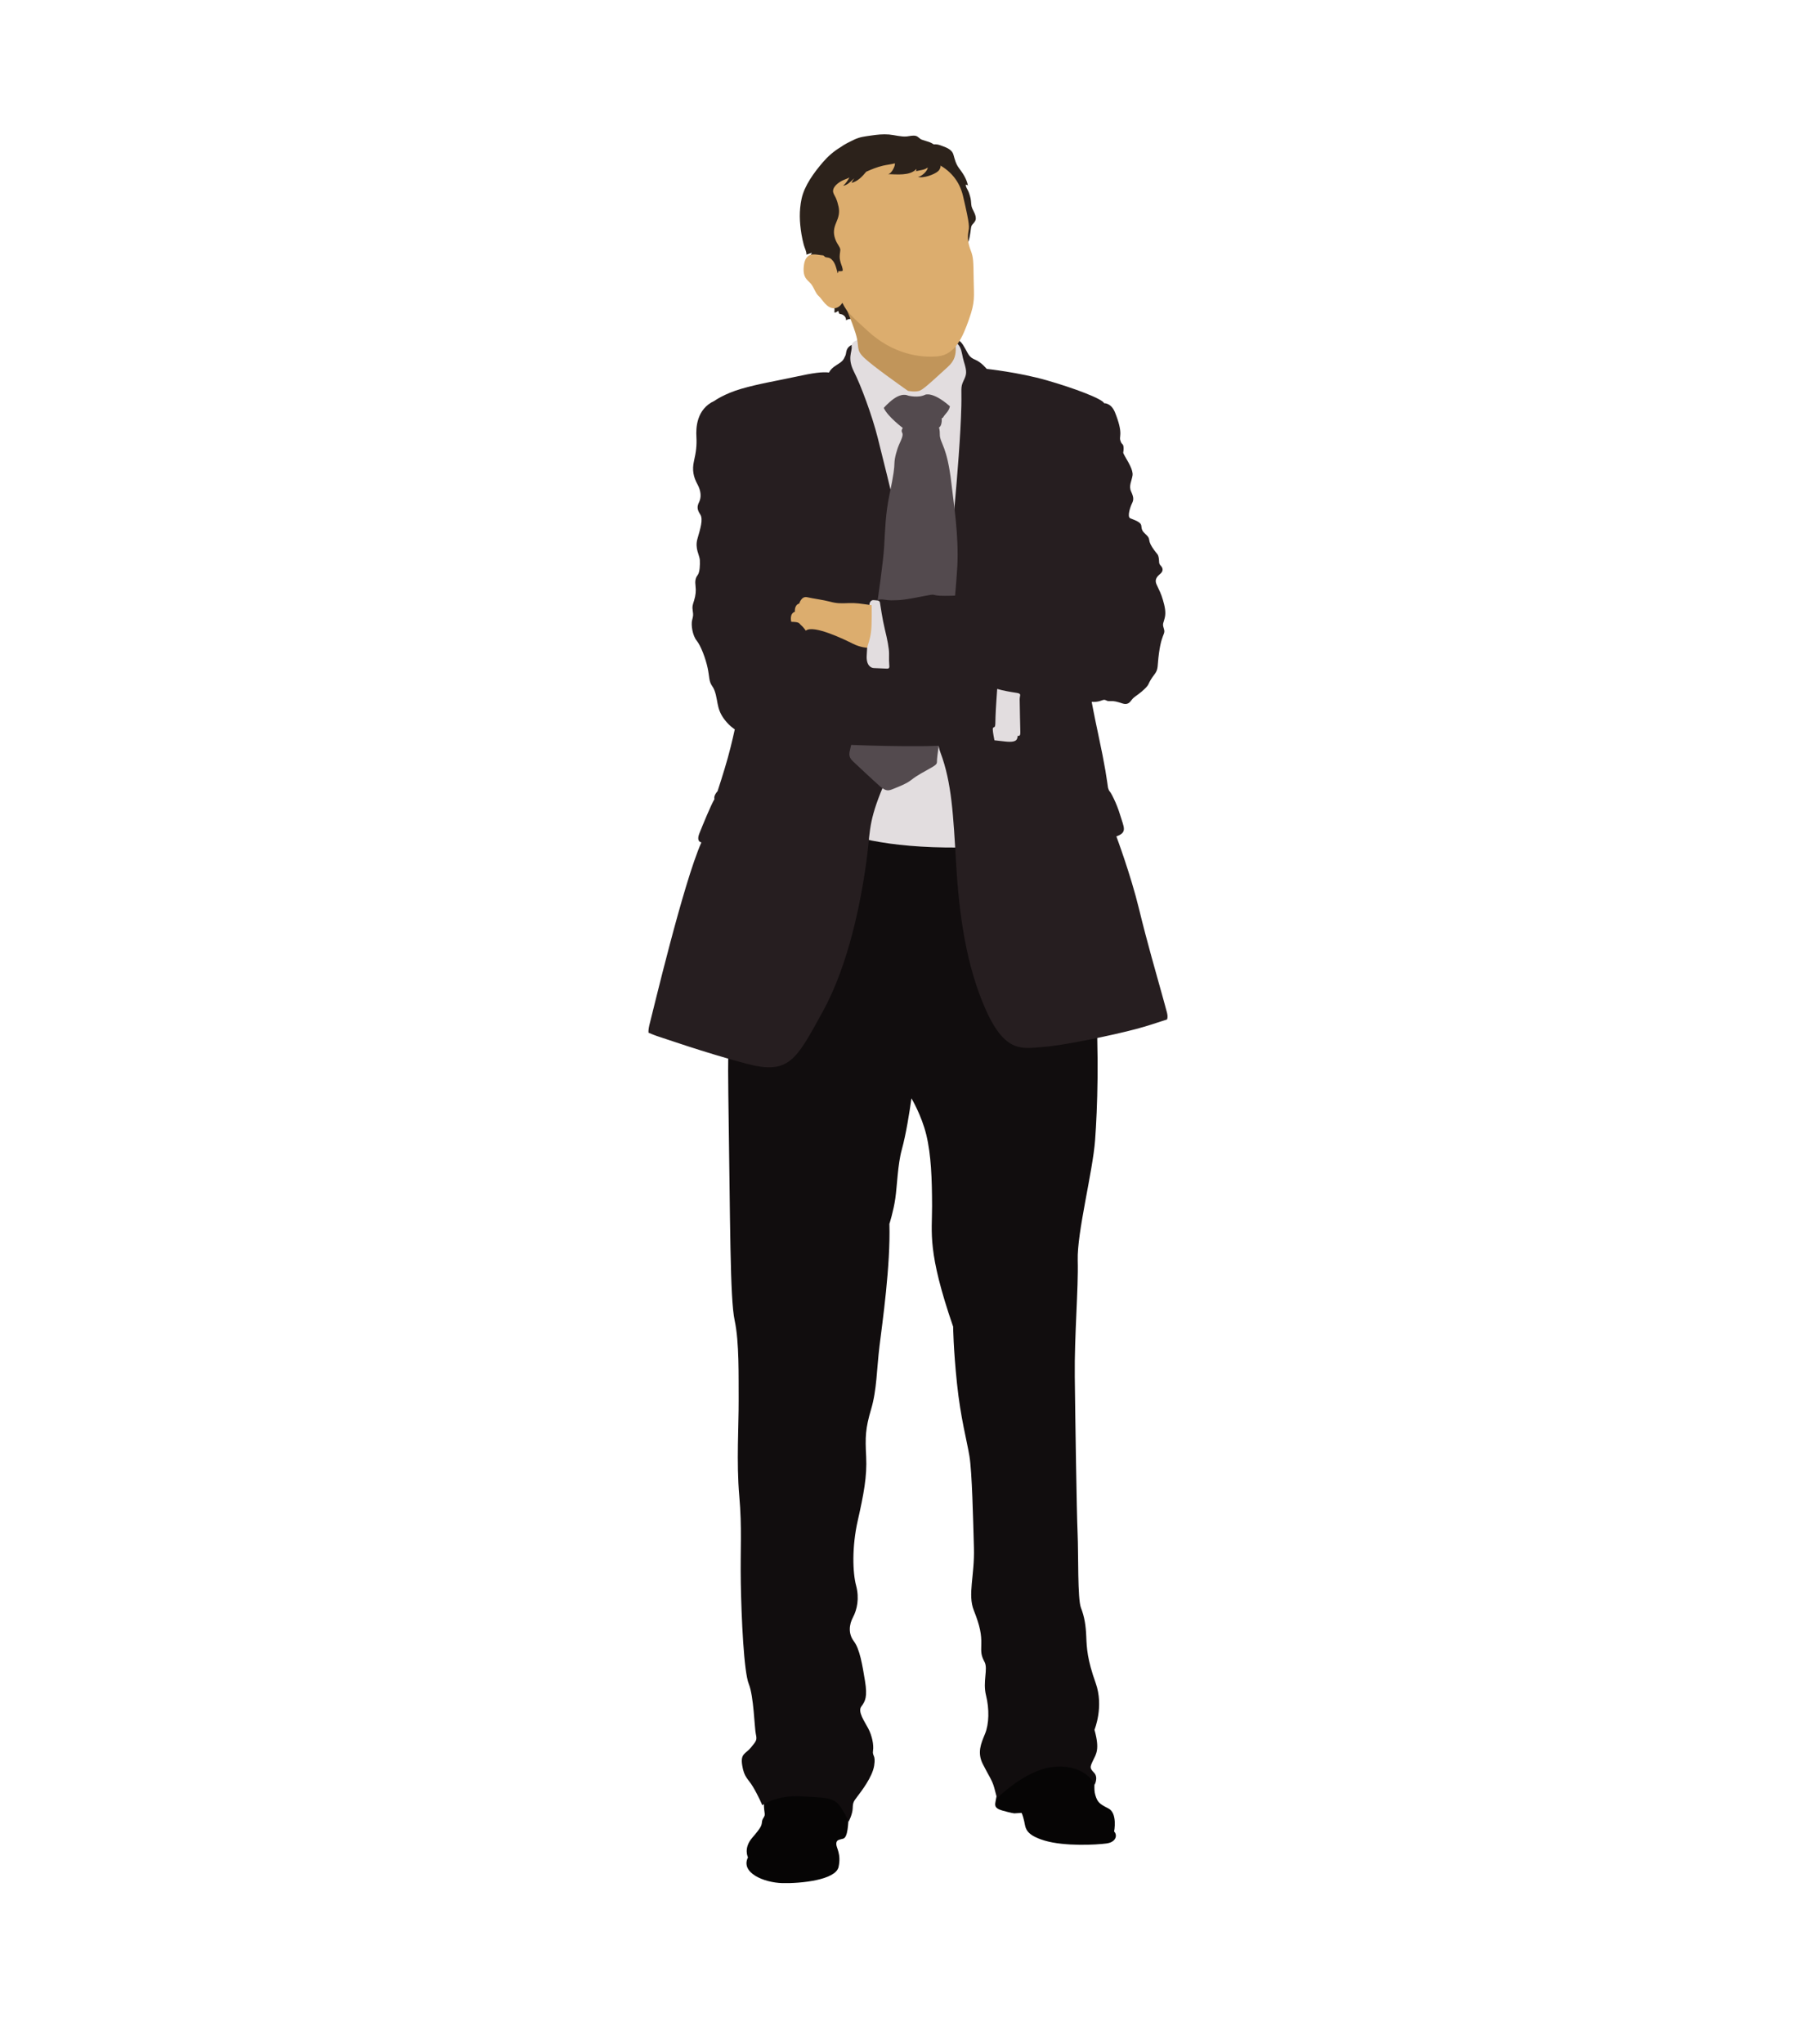<?xml version="1.0" encoding="utf-8"?>
<!-- Generator: Adobe Illustrator 17.0.0, SVG Export Plug-In . SVG Version: 6.00 Build 0)  -->
<!DOCTYPE svg PUBLIC "-//W3C//DTD SVG 1.1//EN" "http://www.w3.org/Graphics/SVG/1.1/DTD/svg11.dtd">
<svg version="1.1" id="Layer_1" xmlns="http://www.w3.org/2000/svg" xmlns:xlink="http://www.w3.org/1999/xlink" x="0px" y="0px"
	 width="355px" height="402px" viewBox="0 0 355 402" enable-background="new 0 0 355 402" xml:space="preserve">
<g>
	<g>
		<path fill="#060505" d="M167.861,348.93c-0.258,2.755-0.702,5.318-0.819,7.574c-0.122,2.259-0.187,4.891-1.133,5.119
			c-0.945,0.229-1.323,0.28-1.342,1.034c-0.02,0.752,1.016,1.969,0.449,4.53c-0.568,2.558-7.42,3.263-11.054,3.171
			c-3.634-0.09-8.288-2.031-6.77-5.067c0,0-0.956-1.782,0.852-3.87c1.809-2.089,1.816-2.402,1.897-3.091
			c0.08-0.688,0.398-0.806,0.534-1.304c0.139-0.499-0.633-2.214,0.391-5.515c1.024-3.3,6.565-4.102,10.517-4.188
			C165.332,347.234,167.861,348.93,167.861,348.93z"/>
		<path fill="#060505" d="M196.746,347.404c0.134,2.076-0.652,5.884-0.798,6.696c-0.145,0.812-0.415,1.497,1.266,1.978
			c1.681,0.481,2.369,0.562,2.369,0.562l1.444-0.088c0,0,0.241,0.384,0.522,1.647c0.282,1.261,0.121,2.638,4.042,3.805
			c3.923,1.166,10.2,0.824,12.152,0.558c1.949-0.264,2.174-1.702,1.5-2.347c0,0,0.719-3.623-1.137-4.548
			c-1.859-0.926-2.162-1.309-2.567-2.639c-0.406-1.329,0.071-2.823-0.35-3.587c-0.417-0.763-2.09-4.071-4.636-5.014
			c-2.548-0.943-4.942-0.501-8.349,0.355C198.795,345.635,196.746,347.404,196.746,347.404z"/>
		<path fill="#110D0E" d="M177.45,156.703c-5.784-0.148-28.98-4.004-30.346,9.032c-1.372,13.035-4.17,23.957-3.781,49.513
			c0.389,25.556,0.318,40.111,1.246,44.441c0.927,4.329,0.759,11.01,0.788,15.763c0.026,4.754-0.459,12.169,0.117,18.719
			c0.576,6.55,0.181,10.4,0.305,17.235c0.123,6.838,0.596,17.393,1.573,19.795c0.979,2.402,1.117,8.643,1.383,9.838
			c0.267,1.196,0.114,1.34-0.958,2.65c-1.072,1.309-2.106,1.134-1.721,3.52c0.384,2.387,1.122,2.553,2.118,4.211
			c0.998,1.66,1.839,3.614,1.839,3.614s2.721-2.01,7.611-1.739c4.889,0.273,6.523,0.166,7.81,2.129
			c1.285,1.964,1.56,2.861,1.56,2.861s0.779-1.466,0.807-2.651c0.031-1.185,0.183-1.333,0.951-2.354
			c0.768-1.018,2.914-3.788,3.267-6.006c0.354-2.219-0.399-1.794-0.22-2.977c0.178-1.183-0.222-2.974-0.928-4.33
			c-0.709-1.357-2.143-3.323-1.373-4.344c0.767-1.02,1.234-1.899,0.72-5.03c-0.514-3.132-1.029-6.265-2.177-7.779
			c-1.15-1.514-0.955-3.293-0.176-4.757c0.778-1.465,1.281-3.681,0.602-6.222c-0.677-2.543-0.845-7.598,0.325-12.766
			c1.17-5.17,1.852-8.718,1.656-12.583c-0.201-3.866-0.16-5.5,0.976-9.334c1.136-3.832,1.09-7.844,1.652-12.434
			c0.561-4.59,2.183-15.837,1.945-24.011c0,0,0.806-2.505,1.167-5.021c0.36-2.516,0.463-6.672,1.281-9.621
			c0.818-2.95,1.524-7.389,1.887-10.053c0,0,1.993,3.317,2.933,7.205c0.942,3.882,1.118,8.642,1.13,13.988
			c0.012,5.349-0.968,8.888,4.146,23.72c0,0,0.04,4.31,0.755,11.16c0.716,6.852,1.943,11.189,2.455,14.32
			c0.516,3.134,0.721,12.496,0.879,17.995c0.158,5.499-1.272,9.177-0.017,12.327c1.256,3.151,1.511,4.792,1.466,6.573
			c-0.044,1.783-0.056,2.227,0.65,3.583c0.71,1.353-0.395,3.85,0.28,6.542c0.676,2.691,0.598,5.658-0.192,7.569
			c-0.79,1.912-1.577,3.673-0.447,5.93c1.131,2.257,1.85,3.167,2.256,4.662c0.408,1.494,0.54,2.092,0.54,2.092
			s5.329-5.36,10.69-6.117c5.36-0.755,8.106,2.137,8.519,3.485c0,0,0.778-1.466-0.09-2.38c-0.866-0.913-0.862-1.061-0.235-2.381
			c0.626-1.322,1.391-2.193,0.301-6.081c0,0,1.898-4.558,0.235-9.204c-1.663-4.647-1.756-6.876-1.848-9.106
			c-0.092-2.232-0.346-3.873-1.043-5.672c-0.698-1.8-0.477-10.41-0.665-14.72c-0.187-4.313-0.461-22.737-0.553-30.76
			c-0.093-8.023,0.735-17.358,0.579-22.86c-0.157-5.497,2.966-17.449,3.42-23.676c0.456-6.226,0.818-16.613,0.035-28.665
			c-0.78-12.05-6.142-40.556-6.142-40.556S187.681,156.961,177.45,156.703z"/>
		<path fill="#E2DDDF" d="M163.367,89.456c1.103,4.395,3.463,8.856,4.749,14.544c1.284,5.688,2.525,21.112,1.67,32.186
			c-0.852,11.074-2.177,10.378-4.775,16.899c-1.601,4.017-1.229,7.006-0.932,10.226c5.345,1.821,13.655,4.024,30.763,3.207
			c0.045-8,1.172-15.146-0.704-20.133c-2.221-5.896-1.791-15.386-2.293-24.342c-0.501-8.953-1.544-15.667-1.04-21.222
			c0.506-5.553,0.597-13.468,0.737-19.316c0.077-3.298-1.165-4.251-0.56-5.524c0.604-1.272,0.184-2.551-0.478-4.644
			c-0.663-2.092-0.902-4.431-4.602-5.17c-3.7-0.738-12.741-0.314-14.898,0.134c-2.155,0.446-3.522,0.769-3.407,1.846
			c0.115,1.075-2.684,4.84-1.32,7.522C167.638,78.353,162.261,85.062,163.367,89.456z"/>
		<path fill="#261E20" d="M229.629,199.102c-0.177-0.756-1.084-3.903-1.484-5.376c-0.396-1.471-2.394-8.323-4.003-14.966
			c-1.609-6.643-4.457-14.267-4.457-14.267c2.233-0.773,1.468-1.782,0.739-4.212c-0.728-2.431-1.861-4.477-2.055-4.638
			c-0.193-0.165-0.335-0.76-0.335-0.76s-0.234-1.707-0.508-3.335c-0.275-1.628-0.768-4.172-1.471-7.432
			c-0.704-3.26-1.228-6.082-1.228-6.082s1.023,0.108,1.942-0.264c0.918-0.373,0.747,0.178,1.617,0.119
			c0.871-0.057,1.419,0.115,2.477,0.457c1.059,0.345,1.466-0.198,1.875-0.741c0.409-0.545,1.05-0.845,1.816-1.496
			c0.765-0.653,1.253-1.116,1.462-1.584c0.209-0.47,0.5-1.016,1.235-1.984c0.737-0.971,0.475-1.571,0.815-4.053
			c0.338-2.484,0.753-3.262,0.965-3.85c0.213-0.587,0.022-0.83-0.12-1.426c-0.145-0.596,0.098-0.788,0.32-1.81
			c0.224-1.023-0.022-2.175-0.386-3.411c-0.365-1.235-0.666-1.796-1.228-2.997c-0.562-1.2,0.321-1.771,0.809-2.232
			c0.484-0.463,0.458-1.016-0.004-1.501c-0.46-0.487-0.258-0.719-0.394-1.514c-0.14-0.794-0.299-0.718-0.91-1.565
			c-0.611-0.844-0.911-1.445-0.975-2c-0.065-0.555-0.375-0.8-0.837-1.247c-0.462-0.446-0.653-0.73-0.711-1.521
			c-0.06-0.792-1.511-1.185-2.176-1.477c-0.663-0.296,0.019-2.295,0.354-2.96c0.331-0.663,0.345-1.175-0.182-2.296
			c-0.523-1.12,0.133-2.13,0.278-3.196c0.147-1.064-0.918-2.712-1.485-3.714c-0.567-1.004-0.261-0.601-0.275-1.588
			c-0.016-0.99-0.3-0.64-0.559-1.32c-0.259-0.677-0.103-0.634-0.078-1.542c0.023-0.911-0.261-2.223-1.042-4.179
			c-0.779-1.958-2.164-1.834-2.164-1.834c-0.255-0.836-5.85-2.957-11.3-4.517c-5.449-1.562-11.793-2.237-11.793-2.237
			s-1.032-1.292-2.246-1.796c-1.209-0.506-1.316-1.022-1.959-2.145c-0.641-1.124-0.979-1.845-2.9-2.408
			c-0.627-0.183-1.842-0.158-3.401-0.037c0.844,0.077,1.597,0.174,2.206,0.296c3.7,0.739,3.152,2.586,3.814,4.679
			c0.662,2.093,0.508,2.518-0.096,3.792c-0.605,1.272-0.331,1.558-0.41,4.856c-0.138,5.849-0.823,14.109-1.328,19.662
			c-0.506,5.553-0.418,12.856,0.084,21.81c0.501,8.953-5.086,20.854-2.866,26.751c2.221,5.895,2.515,12.199,3.089,21.976
			c0.572,9.778,1.953,19.941,5.836,28.616c3.88,8.674,7.28,7.574,11.206,7.31c3.926-0.265,13.731-2.297,18.411-3.547
			c1.911-0.511,3.778-1.115,6.038-1.864C229.841,200.023,229.731,199.53,229.629,199.102z M172.721,86.099
			c-1.105-4.393-3.314-10.321-4.678-13.004c-1.362-2.683-0.332-3.874-0.446-4.949c-0.011-0.113-0.008-0.216,0.014-0.313
			c-1.27,0.627-0.99,1.544-1.254,2.115c-0.418,0.898-0.501,1.094-1.745,1.853c-0.792,0.482-1.168,0.945-1.335,1.217
			c-0.095,0.155-0.125,0.248-0.125,0.248c-1.36-0.155-3.051,0.058-6.576,0.828c-3.522,0.768-7.327,1.388-10.714,2.376
			c-3.386,0.988-5.28,2.372-5.28,2.372c-3.546,1.629-3.64,5.347-3.54,7.068c0.098,1.72-0.077,3.005-0.481,4.784
			c-0.402,1.779-0.079,3.149,0.673,4.526c0.752,1.38,0.793,2.598,0.342,3.517c-0.454,0.918-0.397,1.494,0.222,2.441
			c0.622,0.945-0.002,2.862-0.55,4.781c-0.548,1.92,0.418,3.232,0.468,4.164c0.048,0.931,0.008,2.436-0.436,2.995
			c-0.441,0.561-0.531,1.204-0.41,2.136c0.119,0.935,0.025,1.863-0.287,2.857c-0.311,0.994-0.386,1.136-0.266,1.997
			c0.122,0.863,0.12,0.935-0.118,1.858c-0.236,0.925,0.068,3.01,0.899,4.032c0.832,1.023,1.769,3.555,2.15,5.353
			c0.386,1.798,0.22,2.655,0.913,3.602c0.69,0.948,0.864,2.528,1.055,3.464c0.19,0.934,0.451,1.944,1.42,3.184
			c0.969,1.242,1.957,1.84,1.957,1.84s-0.571,2.705-1.357,5.549c-0.788,2.843-2.028,6.608-2.028,6.608
			c-0.881,0.978-0.61,1.557-0.61,1.557c-0.748,1.27-2.273,5.024-2.958,6.724c-0.689,1.702,0.382,1.801,0.382,1.801
			c-3.564,7.999-9.574,33.436-10.106,35.404c-0.203,0.757-0.34,1.426-0.309,2.014c0.718,0.309,1.303,0.55,1.653,0.658
			c1.278,0.389,9.286,3.239,17.668,5.457c8.381,2.217,9.745-0.754,14.992-10.286c5.247-9.529,7.497-22.07,8.447-28.561
			c0.952-6.491,0.347-8.008,2.945-14.527c2.596-6.519,5.127-7.601,5.979-18.675c0.851-11.074-1.336-29.096-2.623-34.785
			C175.382,96.689,173.822,90.494,172.721,86.099z"/>
		<path fill="#534A4E" d="M177.648,84.161c0,0-2.973-2.226-3.735-3.935c0,0,0.909-1.053,1.963-1.794
			c1.054-0.742,2.057-0.984,2.854-0.62c0,0,1.982,0.513,3.342-0.183c0,0,1.474-0.692,4.851,2.274c0,0-0.053,0.614-0.685,1.326
			c-0.631,0.713-0.635,0.906-0.753,0.979c-0.117,0.073-0.188-0.12-0.162,0.302c0.027,0.423-0.07,1.304-0.538,1.562
			c0,0,0.18,0.542,0.157,1.385c-0.021,0.845,0.493,1.702,0.887,2.825c0.395,1.125,0.96,2.972,1.4,6.846
			c0.437,3.874,1.469,10.119,1.159,16.256c-0.309,6.135-2.735,29.226-3.195,32.209c-0.459,2.983-0.739,4.935-0.797,5.74
			c-0.061,0.802,0.207,0.887-1.155,1.658c-1.363,0.772-2.839,1.54-3.857,2.361c-1.016,0.818-2.683,1.427-3.575,1.791
			c-0.892,0.361-1.396,0.578-2.635-0.491c-1.238-1.068-4.645-4.303-5.169-4.776c-0.525-0.475-1.126-1.066-0.748-2.322
			c0.376-1.259,4.251-20.895,4.908-25.602c0.655-4.705,1.625-11.168,1.826-14.504c0.199-3.335,0.234-6.291,1.064-10.262
			c0.83-3.972,0.934-5.083,0.96-6.12c0.026-1.035,0.49-2.713,0.978-3.775c0.487-1.063,0.652-1.52,0.625-1.905
			C177.588,85.002,177.208,84.877,177.648,84.161z"/>
		<path fill="#261E20" d="M197.331,116.573c-3.728,0.384-10.365,0.691-12.316,0.594c-1.952-0.097-0.415-0.487-3.626,0.147
			c-3.21,0.635-4.166,0.754-6.026,0.754c-1.859,0-3.166-1.083-3.296,2.111c-0.127,3.194-2.805,7.231-2.805,7.231l-5.582,18.947
			c0,0,12.952,0.615,20.634,0.333c7.683-0.282,11.301-0.048,11.945-1.08c0.645-1.034,1.807-5.442,1.966-7.968
			c0.159-2.526,1.412-8.602,0.576-13.3C197.967,119.643,197.331,116.573,197.331,116.573z"/>
		<path fill="#E2DDDF" d="M171.101,118.821c0.035-0.394,0.355-0.852,0.83-0.792c0.477,0.061,1.144-0.018,1.228,0.462
			c0.084,0.478,0.489,3.352,0.964,5.274c0.474,1.919,0.855,3.838,0.83,4.84c-0.025,1,0.004,1.717,0.039,2.148
			c0.037,0.43,0.076,0.766-0.448,0.752c-0.523-0.014-1.904-0.096-2.569-0.113c-0.667-0.017-1.559-0.612-1.414-2.567
			C170.708,126.874,170.9,121.106,171.101,118.821z"/>
		<path fill="#DCAD6E" d="M171.524,119.021c0,0,0.095,3.822-0.136,5.389c-0.23,1.57-0.58,2.23-0.743,2.988
			c0,0-1.286-0.033-2.793-0.788c-1.504-0.752-7.768-3.823-9.279-2.573c0,0-0.46-0.679-0.927-1.072
			c-0.466-0.395-0.222-0.628-1.938-0.672c0,0-0.435-1.585,0.719-1.987c0,0-0.157-1.339,0.851-1.6c0,0,0.42-1.515,1.556-1.249
			c1.139,0.268,3.133,0.51,4.506,0.878c1.375,0.37,2.137,0.34,3.664,0.284C168.533,118.563,169.244,118.723,171.524,119.021z"/>
		<path fill="#E2DDDF" d="M196.231,135.493c0,0-0.296,4.142-0.33,5.479c-0.035,1.334,0.003,1.814-0.194,1.999
			c-0.196,0.186-0.332-0.009-0.346,0.469c-0.012,0.476,0.327,2.157,0.327,2.157s0.949,0.12,2.186,0.245
			c1.237,0.127,1.955,0.001,2.204-0.422c0.25-0.422,0.066-0.761,0.352-0.707c0.283,0.056,0.386-0.276,0.354-0.802
			c-0.034-0.525-0.104-5.394-0.127-6.302c-0.025-0.907,0.507-1.182-0.68-1.355C198.79,136.083,197.272,135.804,196.231,135.493z"/>
		<path fill="#2C221B" d="M191.972,42.493c-0.125-0.534-0.447-1.043-0.656-1.522c-0.213-0.478-0.188-0.976-0.249-1.509
			c-0.065-0.56-0.251-1.174-0.46-1.73c-0.129-0.345-0.693-1.127-0.523-1.433c0.143,0.059,0.294,0.073,0.4,0.207
			c-0.289-1.356-0.942-2.346-1.778-3.455c-0.605-0.802-0.816-1.69-1.076-2.606c-0.33-1.178-1.637-1.507-2.65-1.893
			c-1.116-0.425-2.33,0.072-3.44,0.163c-0.639,0.052-1.202,0.119-1.83-0.03l-0.165-0.252c-0.453-0.351-1.027-0.463-1.599-0.537
			c-0.012-0.025-0.022-0.049-0.028-0.077l-0.367,0.031c-0.124-0.015-0.243-0.03-0.363-0.048c-1.741-0.254-3.302-0.057-5.017,0.372
			c-4.13,1.036-9.009,3.768-11.031,7.685c-0.664,1.285-0.857,2.7-1.121,4.104c-0.319,1.693-0.711,3.427-0.776,5.153
			c-0.099,2.671,0.683,5.186,1.54,7.68c1.008,2.942,3.713,5.516,3.42,8.666c0.291,0.056,0.504-0.161,0.73-0.318
			c0.151,0.184,0.069,0.397,0.251,0.573c-0.002-0.001,0.5,0.1,0.624,0.17c0.483,0.27,0.668,0.598,0.701,1.123
			c0.326-0.342,1.138-0.283,1.585-0.349c0.899-0.131,1.812-0.175,2.725-0.32c3.102-0.499,6.176-1.769,8.847-3.409
			c3.639-2.236,6.98-5.837,7.48-10.26c0.603,0.16,1.167,0.282,1.819,0.257c0.762-0.029,0.989-0.113,1.325-0.75
			c0.502-0.951,0.613-2.099,0.761-3.149c0.095-0.662,0.114-0.677,0.563-1.167C191.998,43.445,192.104,43.044,191.972,42.493z"/>
		<path fill="#C1955A" d="M170.619,50.469c-5.613,1.057-8.388,0.86-6.421,5.063c1.967,4.201,3.319,7.315,4.179,10.057
			c0.859,2.74-0.08,3.146,1.737,4.838c1.816,1.693,7.084,5.405,8.559,6.445c0,0,1.567,0.326,2.435-0.081
			c0.868-0.408,3.359-2.78,4.749-4.031c1.39-1.254,2.92-2.361,1.88-6.467c-1.04-4.106-2.834-12.383-4.636-14.506
			C181.296,49.666,173.637,49.902,170.619,50.469z"/>
		<path fill="#DCAD6E" d="M191.602,54.939c-0.054-3.509-0.035-4.296-0.574-5.671c-0.537-1.373-0.649-2.521-0.48-3.589
			c0.17-1.07,0.385-1.065-1.035-7.112c-1.42-6.051-7.112-7.45-11.792-8.748c-4.544-1.26-4.973-1.273-12.723,2.612
			c-6.136,3.074-4.287,11.198-2.303,17.634c-0.191,0.067-0.407,0.084-0.648,0.045c-1.495-0.255-3.488-0.591-3.84,1.978
			c-0.352,2.568,0.712,2.953,1.336,3.683c0.624,0.733,0.952,1.958,1.582,2.475c0.63,0.518,1.58,2.546,3.158,2.371
			c0.607-0.066,1.095-0.468,1.494-1.059c0.864,1.88,1.946,2.752,5.041,5.591c4.892,4.491,10.307,5.273,13.748,4.93
			c3.441-0.341,4.889-3.813,6.121-7.289C191.918,59.313,191.655,58.448,191.602,54.939z"/>
		<path fill="#2C221B" d="M180.2,33.684c-0.124,0.032-0.243,0.068-0.355,0.112C179.967,33.803,180.101,33.759,180.2,33.684z
			 M184.936,31.412c0.163-0.986-0.121-2.061-0.909-2.775c-0.84-0.763-1.677-0.807-2.652-1.175c-0.425-0.16-0.696-0.618-1.138-0.733
			c-0.583-0.15-1.241,0.05-1.794,0.105c-1.107,0.111-2.389-0.287-3.496-0.38c-1.189-0.101-2.365,0.029-3.507,0.197
			c-1.168,0.171-2.221,0.269-3.311,0.794c-1.008,0.487-1.866,0.882-2.761,1.528c-1.318,0.78-2.505,1.848-3.45,2.949
			c-1.715,2.001-3.629,4.576-4.184,7.195c-0.503,2.378-0.404,4.565-0.018,6.943c0.115,0.712,0.276,1.413,0.45,2.083
			c0.167,0.644,0.551,1.271,0.531,1.942c0.341-0.11,0.703-0.271,1.079-0.365c-0.087,0.1-0.138,0.282-0.224,0.383
			c0.593-0.156,1.378-0.011,1.993,0.079c0.102,0.013,0.411,0.023,0.501,0.066c0.119,0.06,0.248,0.263,0.329,0.301
			c0.269,0.122,0.666,0.079,0.945,0.235c0.994,0.556,1.258,1.959,1.511,2.964c0.095-0.17,0.142-0.15,0.093-0.407
			c0.301-0.014,0.603,0.036,0.893-0.072c0.094-0.427-0.258-1.158-0.376-1.574c-0.189-0.664-0.248-1.013-0.175-1.722
			c0.073-0.718,0.224-0.923-0.156-1.52c-0.286-0.449-0.571-0.939-0.75-1.439c-0.42-1.183-0.299-2.099,0.19-3.233
			c0.474-1.098,0.725-1.97,0.452-3.187c-0.125-0.558-0.286-1.139-0.526-1.668c-0.205-0.453-0.587-0.922-0.541-1.446
			c0.089-1.004,1.428-1.842,2.274-2.16c0.351-0.131,0.659-0.267,0.948-0.416c-0.334,0.593-0.71,1.162-1.236,1.631
			c0.742-0.109,1.319-0.667,1.85-1.175c0.106-0.102,0.215-0.193,0.323-0.281c-0.2,0.29-0.396,0.595-0.533,0.892
			c1.189-0.278,2.106-1.223,2.898-2.196c1.053-0.479,2.144-0.917,3.259-1.182c0.773-0.181,1.597-0.26,2.389-0.466
			c0.002,0.146-0.012,0.287-0.046,0.421c-0.139,0.539-0.689,1.608-1.292,1.704c1.63,0.027,4.31,0.373,5.514-0.985
			c0.106,0.162,0.042,0.314-0.085,0.414c0.76-0.199,1.707-0.223,2.361-0.729c0.015,0.655-1.284,1.853-1.939,1.822
			c0.974,0.366,3.265-0.434,4.011-1.127C185.232,33.092,185.202,32.127,184.936,31.412z"/>
	</g>
</g>
</svg>
